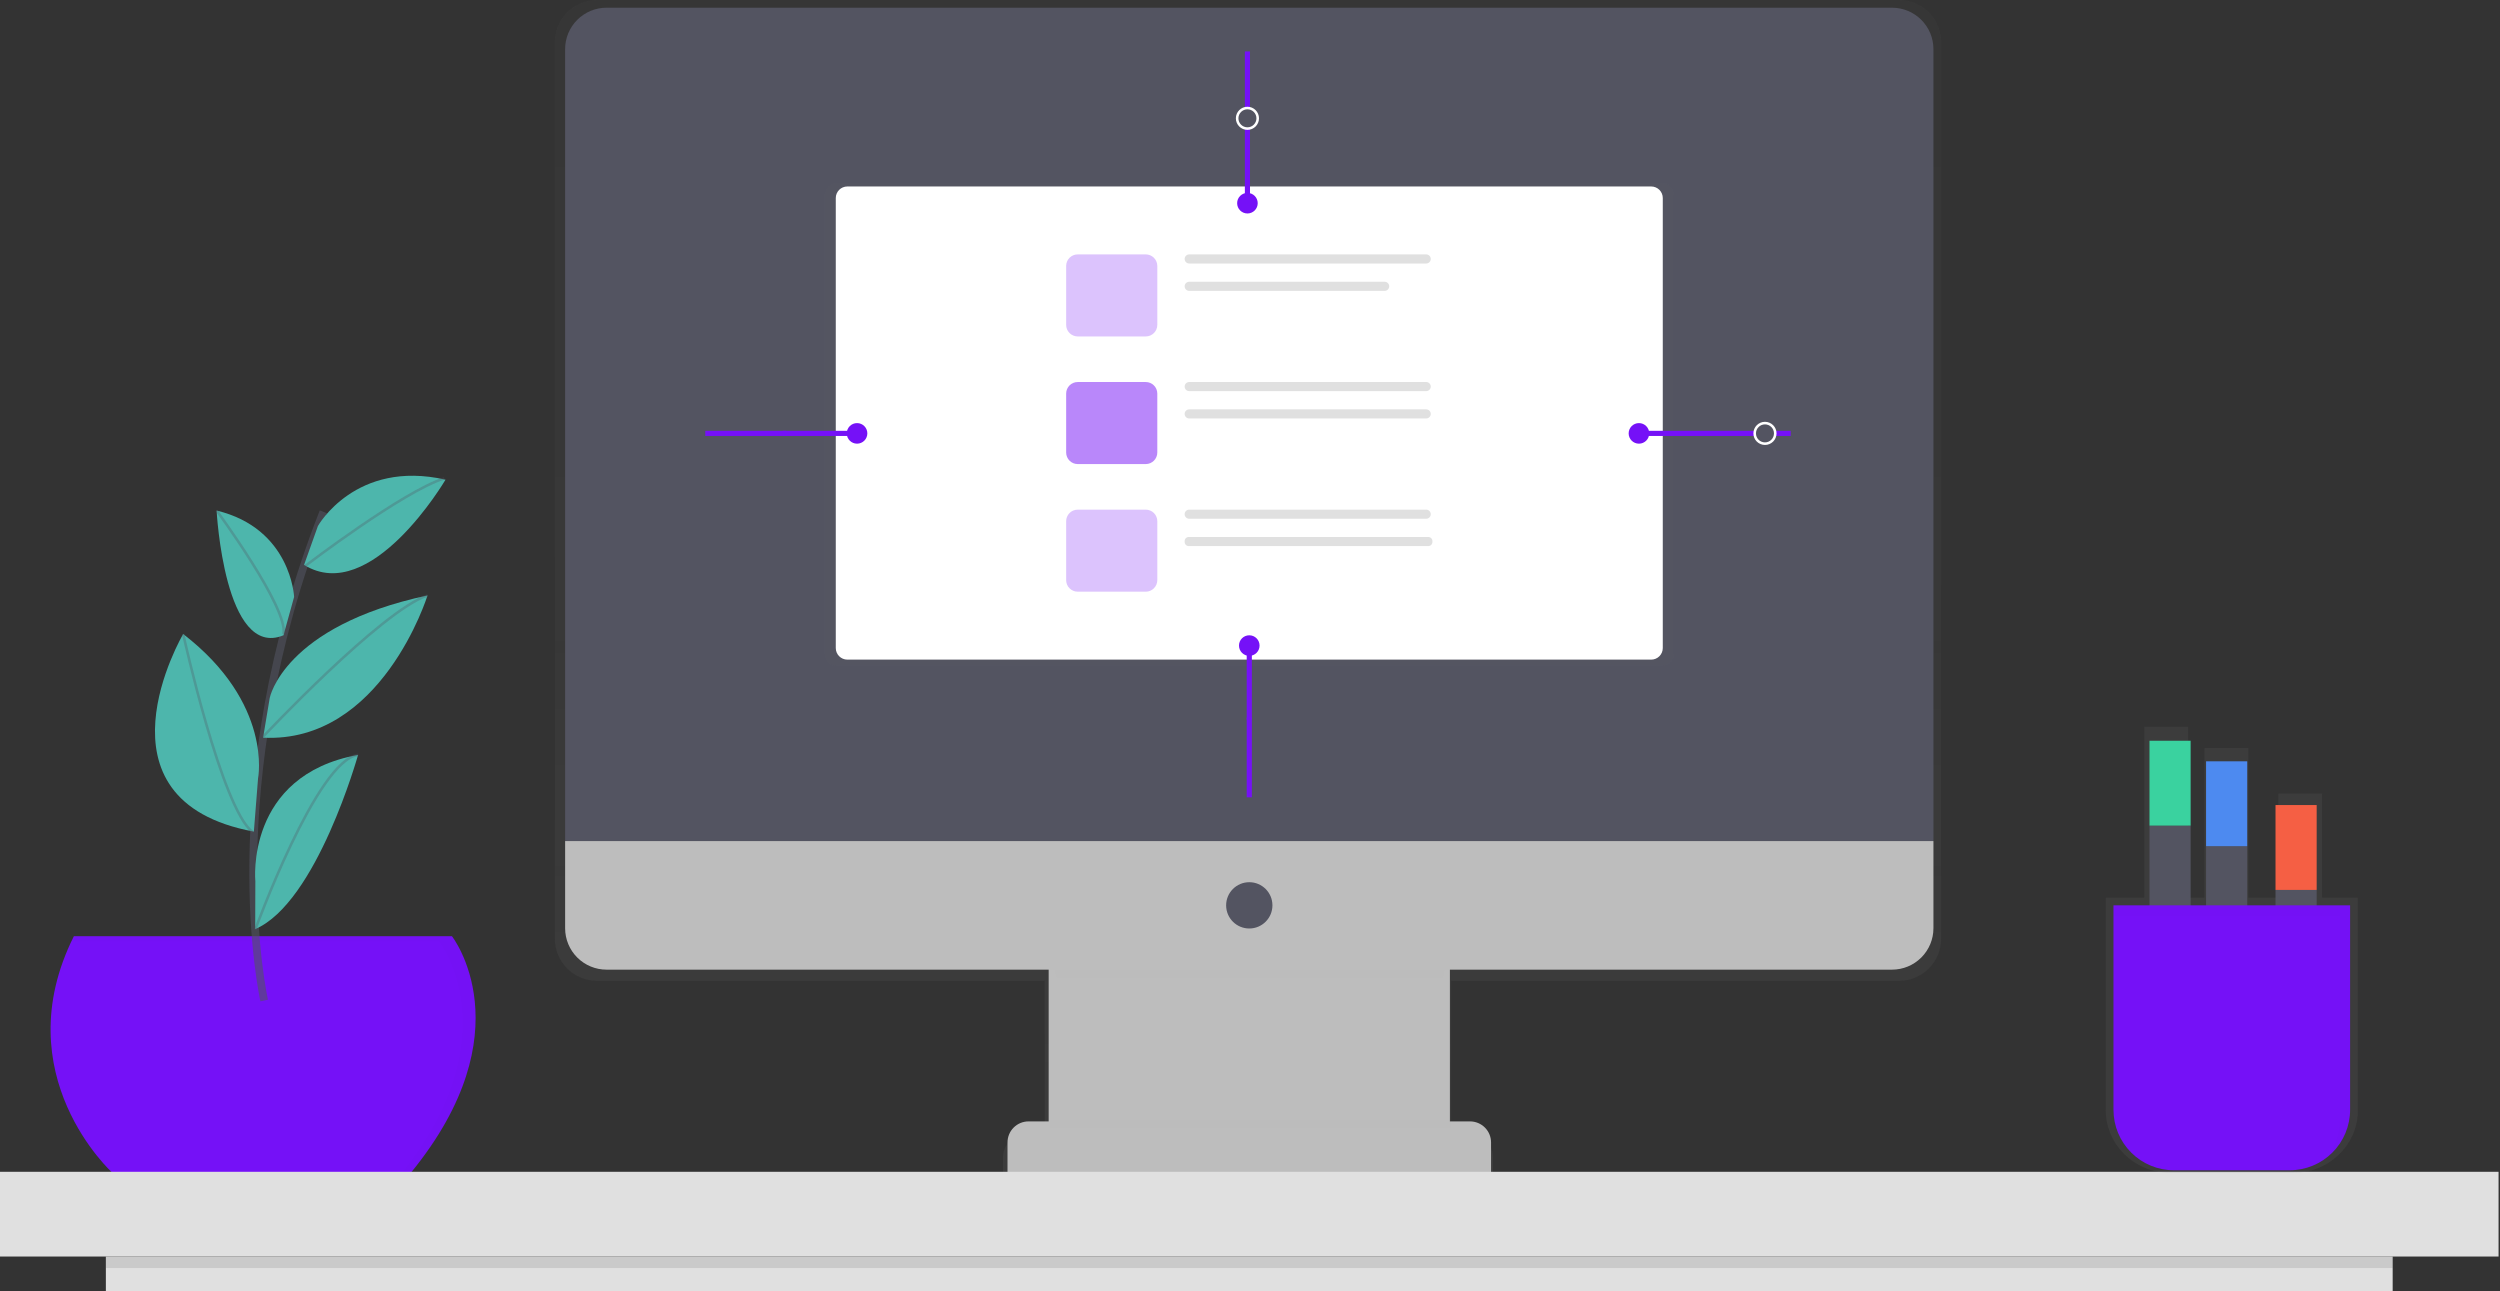 <svg width="972" height="502" viewBox="0 0 972 502" fill="none" xmlns="http://www.w3.org/2000/svg">
<rect x="0" y="0" width="972" height="502" fill="#333333" stroke="none"/>
<g id="undraw_responsive_6c8s 1" clip-path="url(#clip0)">
<g id="Group" opacity="0.7">
<path id="Vector" opacity="0.7" d="M738.41 0H232.03C227.69 0.016 223.534 1.754 220.476 4.834C217.417 7.913 215.707 12.08 215.72 16.42V364.94C215.707 369.28 217.417 373.447 220.476 376.526C223.534 379.606 227.69 381.344 232.03 381.36H406.19V441.52H398.25C397.16 441.524 396.081 441.743 395.076 442.163C394.07 442.584 393.158 443.199 392.39 443.972C391.622 444.746 391.014 445.663 390.6 446.671C390.187 447.68 389.976 448.76 389.98 449.85V461.92H406.19V469.06H564.25V461.92H580.46V449.85C580.464 448.76 580.253 447.68 579.84 446.671C579.426 445.663 578.818 444.746 578.05 443.972C577.282 443.199 576.369 442.584 575.364 442.163C574.358 441.743 573.28 441.524 572.19 441.52H564.72V441H564.21V381.36H738.41C742.75 381.344 746.906 379.606 749.964 376.526C753.023 373.447 754.733 369.28 754.72 364.94V16.42C754.733 12.08 753.023 7.913 749.964 4.834C746.906 1.754 742.75 0.016 738.41 0Z" fill="url(#paint0_linear)"/>
</g>
<path id="Vector_2" d="M563.72 371H407.72V463H563.72V371Z" fill="#BDBDBD"/>
<g id="Group_2" opacity="0.1">
<path id="Vector_3" opacity="0.1" d="M410.79 380H560.96C562.77 372.13 564.22 367 564.22 367H407.22C407.22 367 408.83 372.11 410.79 380Z" fill="black"/>
</g>
<path id="Vector_4" d="M235.82 3H735.62C739.89 3 743.985 4.696 747.004 7.716C750.024 10.735 751.72 14.83 751.72 19.1V327H219.72V19.1C219.72 14.83 221.416 10.735 224.436 7.716C227.455 4.696 231.55 3 235.82 3V3Z" fill="#535461"/>
<path id="Vector_5" d="M735.62 377H235.82C231.55 377 227.455 375.304 224.436 372.284C221.416 369.265 219.72 365.17 219.72 360.9V327H751.72V360.9C751.72 365.17 750.024 369.265 747.004 372.284C743.985 375.304 739.89 377 735.62 377V377Z" fill="#BDBDBD"/>
<path id="Vector_6" d="M485.72 361C490.691 361 494.72 356.971 494.72 352C494.72 347.029 490.691 343 485.72 343C480.749 343 476.72 347.029 476.72 352C476.72 356.971 480.749 361 485.72 361Z" fill="#535461"/>
<path id="Vector_7" d="M399.89 436H571.55C573.717 436 575.795 436.861 577.327 438.393C578.859 439.925 579.72 442.003 579.72 444.17V456H391.72V444.17C391.72 443.097 391.931 442.035 392.342 441.043C392.752 440.052 393.354 439.152 394.113 438.393C394.872 437.634 395.772 437.032 396.763 436.622C397.755 436.211 398.817 436 399.89 436V436Z" fill="#BDBDBD"/>
<g id="Group_3" opacity="0.5">
<path id="Vector_8" opacity="0.5" d="M646.22 71.12H325.22C322.735 71.12 320.72 73.135 320.72 75.62V254.38C320.72 256.865 322.735 258.88 325.22 258.88H646.22C648.705 258.88 650.72 256.865 650.72 254.38V75.62C650.72 73.135 648.705 71.12 646.22 71.12Z" fill="url(#paint1_linear)"/>
</g>
<path id="Vector_9" d="M641.99 72.5H329.45C326.965 72.5 324.95 74.515 324.95 77V251.96C324.95 254.445 326.965 256.46 329.45 256.46H641.99C644.475 256.46 646.49 254.445 646.49 251.96V77C646.49 74.515 644.475 72.5 641.99 72.5Z" fill="white"/>
<g id="Group_4" opacity="0.1">
<path id="Vector_10" opacity="0.1" d="M564.22 435.5H408.22V438.5H564.22V435.5Z" fill="black"/>
</g>
<path id="Vector_11" d="M28.72 364H175.72C175.72 364 204.72 401 159.72 456H43.72C43.72 456 1.72 418 28.72 364Z" fill="#7511F7"/>
<g id="Group_5" opacity="0.1">
<path id="Vector_12" opacity="0.1" d="M175.72 364H28.72C28.39 364.67 28.07 365.34 27.72 366H170.72C170.72 366 199.01 402.11 156.32 456H159.72C204.72 401 175.72 364 175.72 364Z" fill="black"/>
</g>
<path id="Vector_13" d="M971.44 455.6H0V488.53H971.44V455.6Z" fill="#E0E0E0"/>
<path id="Vector_14" d="M930.27 488.53H41.16V502H930.27V488.53Z" fill="#E0E0E0"/>
<path id="Vector_15" opacity="0.1" d="M930.27 488.53H41.16V493.02H930.27V488.53Z" fill="black"/>
<g id="Computer">
<g id="Group_6" opacity="0.5">
<path id="Vector_16" opacity="0.5" d="M445.46 98.91H419.02C416.535 98.91 414.52 100.925 414.52 103.41V126.31C414.52 128.795 416.535 130.81 419.02 130.81H445.46C447.945 130.81 449.96 128.795 449.96 126.31V103.41C449.96 100.925 447.945 98.91 445.46 98.91Z" fill="#7511F7"/>
</g>
<path id="Vector_17" d="M554.51 98.91H462.36C461.382 98.91 460.59 99.703 460.59 100.68C460.59 101.658 461.382 102.45 462.36 102.45H554.51C555.488 102.45 556.28 101.658 556.28 100.68C556.28 99.703 555.488 98.91 554.51 98.91Z" fill="#E0E0E0"/>
<path id="Vector_18" d="M538.36 109.55H462.36C461.382 109.55 460.59 110.342 460.59 111.32C460.59 112.298 461.382 113.09 462.36 113.09H538.36C539.338 113.09 540.13 112.298 540.13 111.32C540.13 110.342 539.338 109.55 538.36 109.55Z" fill="#E0E0E0"/>
<path id="Vector_19" opacity="0.5" d="M445.46 148.53H419.02C416.535 148.53 414.52 150.545 414.52 153.03V175.93C414.52 178.415 416.535 180.43 419.02 180.43H445.46C447.945 180.43 449.96 178.415 449.96 175.93V153.03C449.96 150.545 447.945 148.53 445.46 148.53Z" fill="#7511F7"/>
<path id="Vector_20" d="M554.51 148.53H462.36C461.382 148.53 460.59 149.322 460.59 150.3C460.59 151.278 461.382 152.07 462.36 152.07H554.51C555.488 152.07 556.28 151.278 556.28 150.3C556.28 149.322 555.488 148.53 554.51 148.53Z" fill="#E0E0E0"/>
<path id="Vector_21" d="M554.51 159.16H462.36C461.382 159.16 460.59 159.952 460.59 160.93C460.59 161.908 461.382 162.7 462.36 162.7H554.51C555.488 162.7 556.28 161.908 556.28 160.93C556.28 159.952 555.488 159.16 554.51 159.16Z" fill="#E0E0E0"/>
<g id="Group_7" opacity="0.5">
<path id="Vector_22" opacity="0.5" d="M445.46 198.15H419.02C416.535 198.15 414.52 200.165 414.52 202.65V225.55C414.52 228.035 416.535 230.05 419.02 230.05H445.46C447.945 230.05 449.96 228.035 449.96 225.55V202.65C449.96 200.165 447.945 198.15 445.46 198.15Z" fill="#7511F7"/>
</g>
<path id="Vector_23" d="M554.51 198.15H462.36C461.382 198.15 460.59 198.942 460.59 199.92C460.59 200.898 461.382 201.69 462.36 201.69H554.51C555.488 201.69 556.28 200.898 556.28 199.92C556.28 198.942 555.488 198.15 554.51 198.15Z" fill="#E0E0E0"/>
<path id="Vector_24" d="M555.33 208.78H462.18C461.302 208.78 460.59 209.492 460.59 210.37V210.73C460.59 211.608 461.302 212.32 462.18 212.32H555.33C556.208 212.32 556.92 211.608 556.92 210.73V210.37C556.92 209.492 556.208 208.78 555.33 208.78Z" fill="#E0E0E0"/>
</g>
<g id="Pens">
<g id="Group_8" opacity="0.7">
<path id="Vector_25" opacity="0.7" d="M912.72 444.88L912.82 444.73C913.027 444.41 913.23 444.077 913.43 443.73L913.54 443.54C913.733 443.213 913.917 442.88 914.09 442.54L914.18 442.37C914.38 441.98 914.57 441.59 914.74 441.18C915.1 440.362 915.414 439.524 915.68 438.67L915.78 438.34C915.87 438.03 915.96 437.72 916.04 437.41L916.14 436.97C916.207 436.69 916.267 436.407 916.32 436.12C916.32 435.96 916.38 435.8 916.41 435.64C916.44 435.48 916.5 435.08 916.54 434.79C916.58 434.5 916.54 434.46 916.6 434.3C916.66 434.14 916.66 433.69 916.68 433.38C916.68 433.24 916.68 433.09 916.68 432.95C916.68 432.5 916.68 432.04 916.68 431.59V349H902.83V308.52H885.83V349H874.11V290.86H857.11V349H850.72V282.55H833.72V349H818.72V431.6C818.72 445.08 829.93 456 843.72 456H891.72C895.644 456.016 899.518 455.114 903.032 453.367C906.546 451.621 909.603 449.077 911.96 445.94V445.94C912.207 445.587 912.46 445.233 912.72 444.88Z" fill="url(#paint2_linear)"/>
</g>
<path id="Vector_26" d="M851.72 321H835.72V421H851.72V321Z" fill="#535461"/>
<path id="Vector_27" d="M851.72 288H835.72V321H851.72V288Z" fill="#3AD29F"/>
<path id="Vector_28" d="M873.72 329H857.72V429H873.72V329Z" fill="#535461"/>
<path id="Vector_29" d="M873.72 296H857.72V329H873.72V296Z" fill="#4D8AF0"/>
<path id="Vector_30" d="M900.72 346H884.72V446H900.72V346Z" fill="#535461"/>
<path id="Vector_31" d="M900.72 313H884.72V346H900.72V313Z" fill="#F55F44"/>
</g>
<path id="Vector_32" d="M821.72 352H913.72V431.5C913.72 437.733 911.244 443.71 906.837 448.117C902.43 452.524 896.453 455 890.22 455H845.22C838.987 455 833.01 452.524 828.603 448.117C824.196 443.71 821.72 437.733 821.72 431.5V352Z" fill="#7511F7"/>
<g id="Group_9" opacity="0.1">
<path id="Vector_33" opacity="0.1" d="M821.72 352V356H909.72V435.5C909.728 440.755 907.967 445.859 904.72 449.99C907.526 447.794 909.795 444.988 911.355 441.784C912.914 438.58 913.723 435.063 913.72 431.5V352H821.72Z" fill="black"/>
</g>
<g id="Plant">
<path id="Vector_34" opacity="0.6" d="M102.72 389C102.72 389 83.72 306 125.72 199" stroke="#535461" stroke-width="3" stroke-miterlimit="10"/>
<path id="Vector_35" d="M123.61 204.5C123.61 204.5 138.22 178.5 173.22 186.5C173.22 186.5 144.29 235.76 118.22 219.63L123.61 204.5Z" fill="#4DB6AC"/>
<path id="Vector_36" d="M114.35 232.09C114.35 232.09 113.22 205.5 84.22 198.5C84.22 198.5 87.22 256.5 110.22 247L114.35 232.09Z" fill="#4DB6AC"/>
<path id="Vector_37" d="M104.87 271.36C104.87 271.36 110.22 243.5 166.22 231.5C166.22 231.5 148.36 289.12 102.29 286.81L104.87 271.36Z" fill="#4DB6AC"/>
<path id="Vector_38" d="M100.33 302.63C100.33 302.63 106.22 273.5 71.22 246.5C71.22 246.5 33.22 311.17 98.7 323.33L100.33 302.63Z" fill="#4DB6AC"/>
<path id="Vector_39" d="M99.28 342.67C99.28 342.67 95.22 301.5 139.22 293.5C139.22 293.5 123.15 350.99 99.22 361.24L99.28 342.67Z" fill="#4DB6AC"/>
<path id="Vector_40" opacity="0.3" d="M118.72 220C118.72 220 156.72 191 172.72 186" stroke="#535461" stroke-miterlimit="10"/>
<path id="Vector_41" opacity="0.3" d="M102.22 286.5C102.22 286.5 148.22 237.5 166.22 231.5" stroke="#535461" stroke-miterlimit="10"/>
<path id="Vector_42" opacity="0.3" d="M84.22 198.5C84.22 198.5 112.22 236.5 110.22 246.5" stroke="#535461" stroke-miterlimit="10"/>
<path id="Vector_43" opacity="0.3" d="M71.22 246.5C71.22 246.5 86.22 314.5 98.22 323.5" stroke="#535461" stroke-miterlimit="10"/>
<path id="Vector_44" opacity="0.3" d="M99.22 361.5C99.22 361.5 123.22 295.5 139.22 293.5" stroke="#535461" stroke-miterlimit="10"/>
</g>
<g id="ArrowBottom">
<path id="Vector_45" d="M485.72 279V310" stroke="#7511F7" stroke-width="2" stroke-miterlimit="10"/>
<path id="Vector_46" d="M485.72 251V279.87" stroke="#7511F7" stroke-width="2" stroke-miterlimit="10"/>
<path id="Vector_47" d="M485.72 255C487.929 255 489.72 253.209 489.72 251C489.72 248.791 487.929 247 485.72 247C483.511 247 481.72 248.791 481.72 251C481.72 253.209 483.511 255 485.72 255Z" fill="#7511F7"/>
</g>
<g id="ArrowLeft">
<path id="Vector_48" d="M305.72 168.5H274.22" stroke="#7511F7" stroke-width="2" stroke-miterlimit="10"/>
<path id="Vector_49" d="M333.22 168.5H304.35" stroke="#7511F7" stroke-width="2" stroke-miterlimit="10"/>
<path id="Vector_50" d="M333.22 172.5C335.429 172.5 337.22 170.709 337.22 168.5C337.22 166.291 335.429 164.5 333.22 164.5C331.011 164.5 329.22 166.291 329.22 168.5C329.22 170.709 331.011 172.5 333.22 172.5Z" fill="#7511F7"/>
</g>
<g id="ArrowTop">
<path id="Vector_51" d="M485 42V20" stroke="#7511F7" stroke-width="2" stroke-miterlimit="10"/>
<path id="Vector_52" d="M485 79V50.13" stroke="#7511F7" stroke-width="2" stroke-miterlimit="10"/>
<path id="Vector_53" d="M485 83C487.209 83 489 81.209 489 79C489 76.791 487.209 75 485 75C482.791 75 481 76.791 481 79C481 81.209 482.791 83 485 83Z" fill="#7511F7"/>
<path id="Vector_54" d="M485 50C487.209 50 489 48.209 489 46C489 43.791 487.209 42 485 42C482.791 42 481 43.791 481 46C481 48.209 482.791 50 485 50Z" stroke="white" stroke-miterlimit="10"/>
</g>
<g id="ArrowRight">
<path id="Vector_55" d="M690.22 168.5H696.22" stroke="#7511F7" stroke-width="2" stroke-miterlimit="10"/>
<path id="Vector_56" d="M637.22 168.5H682.1" stroke="#7511F7" stroke-width="2" stroke-miterlimit="10"/>
<path id="Vector_57" d="M637.22 172.5C639.429 172.5 641.22 170.709 641.22 168.5C641.22 166.291 639.429 164.5 637.22 164.5C635.011 164.5 633.22 166.291 633.22 168.5C633.22 170.709 635.011 172.5 637.22 172.5Z" fill="#7511F7"/>
<path id="Vector_58" d="M686.22 172.5C688.429 172.5 690.22 170.709 690.22 168.5C690.22 166.291 688.429 164.5 686.22 164.5C684.011 164.5 682.22 166.291 682.22 168.5C682.22 170.709 684.011 172.5 686.22 172.5Z" stroke="white" stroke-miterlimit="10"/>
</g>
</g>
<defs>
<linearGradient id="paint0_linear" x1="485.22" y1="469.05" x2="485.22" y2="0" gradientUnits="userSpaceOnUse">
<stop stop-color="#808080" stop-opacity="0.25"/>
<stop offset="0.54" stop-color="#808080" stop-opacity="0.12"/>
<stop offset="1" stop-color="#808080" stop-opacity="0.1"/>
</linearGradient>
<linearGradient id="paint1_linear" x1="160608" y1="48678.4" x2="160608" y2="13424.6" gradientUnits="userSpaceOnUse">
<stop stop-color="#808080" stop-opacity="0.25"/>
<stop offset="0.54" stop-color="#808080" stop-opacity="0.12"/>
<stop offset="1" stop-color="#808080" stop-opacity="0.1"/>
</linearGradient>
<linearGradient id="paint2_linear" x1="92215.4" y1="98850.8" x2="101815" y2="98850.8" gradientUnits="userSpaceOnUse">
<stop stop-color="#808080" stop-opacity="0.25"/>
<stop offset="0.54" stop-color="#808080" stop-opacity="0.12"/>
<stop offset="1" stop-color="#808080" stop-opacity="0.1"/>
</linearGradient>
<clipPath id="clip0">
<rect width="971.44" height="502" fill="white"/>
</clipPath>
</defs>
</svg>
